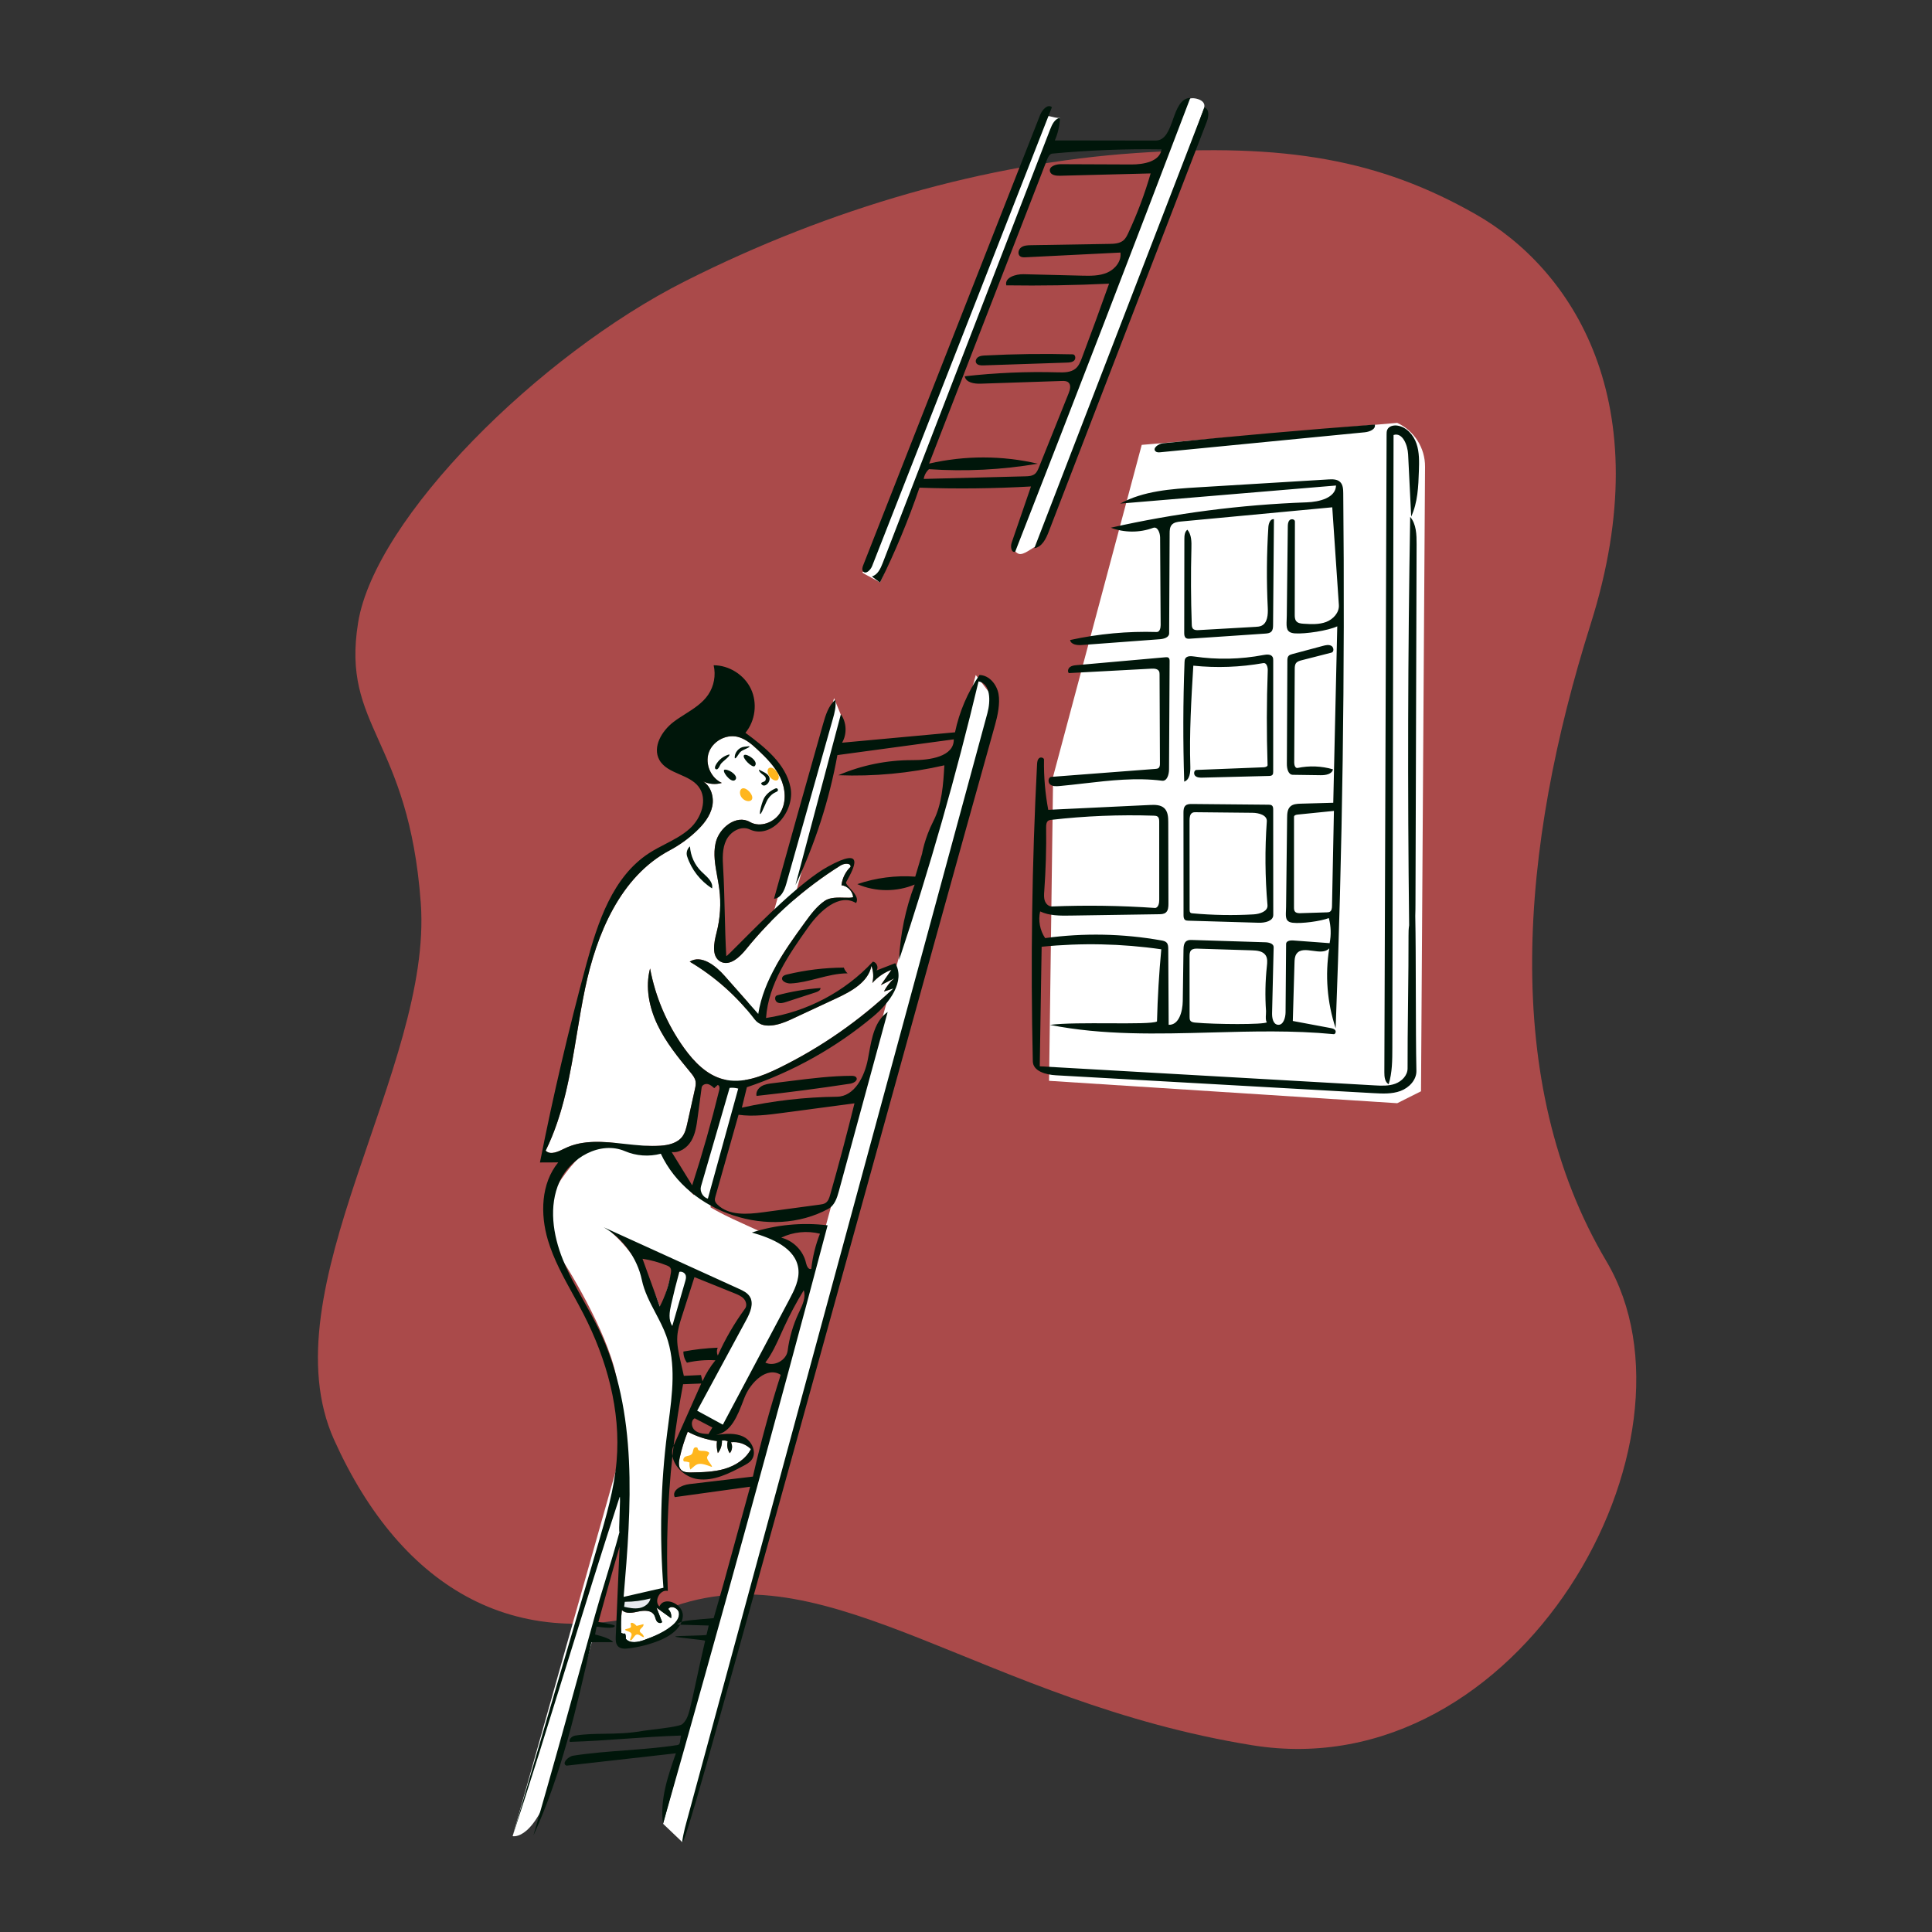 <svg width="349" height="349" viewBox="0 0 349 349" fill="none" xmlns="http://www.w3.org/2000/svg">
<rect x="0" y="0" width="349" height="349" fill="#333333" stroke="none"/>
<path fill-rule="evenodd" clip-rule="evenodd" d="M122.023 290.077C150.208 280.418 177.756 307.422 226.193 315.263C274.63 323.103 309.442 260.3 290.18 227.828C270.918 195.355 274.63 152.992 287.341 112.727C300.053 72.461 283.8 48.493 266.528 38.681C249.255 28.868 232.306 25.793 205.272 27.639C178.238 29.485 150.069 37.513 123.717 50.814C97.365 64.115 67.739 93.59 64.687 112.49C61.634 131.391 73.83 133.239 76.012 163.134C78.194 193.029 48.145 233.001 60.364 260.114C72.582 287.227 93.839 299.737 122.023 290.077Z" fill="#AA4A4A"/>
<path fill-rule="evenodd" clip-rule="evenodd" d="M112.731 289.317L112.578 290.544C112.578 290.544 114.79 290.794 115.737 290.655C116.685 290.516 118.419 288.602 118.419 288.602C118.419 288.602 116.609 288.814 115.737 288.923" fill="#E7EAEE"/>
<path fill-rule="evenodd" clip-rule="evenodd" d="M119.774 329.446L123.257 332.769L179.707 126.409L176.26 121.932L119.774 329.446Z" fill="white"/>
<path fill-rule="evenodd" clip-rule="evenodd" d="M92.601 331.684C92.601 331.684 96.727 332.769 100.366 320.278C104.004 307.787 152.261 130.02 152.261 130.02L150.667 126.12L92.601 331.684Z" fill="white"/>
<path fill-rule="evenodd" clip-rule="evenodd" d="M188.347 21.278C188.691 20.39 190.529 21.468 191.463 21.278C191.427 22.683 161.712 99.685 158.965 105.236C158.475 104.867 156.258 103.791 155.768 103.423C156.816 103.135 178.267 47.385 188.347 21.278Z" fill="white"/>
<path fill-rule="evenodd" clip-rule="evenodd" d="M217.489 19.55C212.488 33.656 189.625 93.826 187.178 98.769C186.915 98.571 185.45 99.985 184.398 100.083C183.493 100.166 182.984 98.94 182.758 98.769C183.789 98.486 204.567 44.522 214.838 17.916C215.007 17.478 218.103 17.817 217.489 19.55Z" fill="white"/>
<path fill-rule="evenodd" clip-rule="evenodd" d="M125.651 255.057L130.872 257.623C130.872 257.623 144.62 237.963 144.62 228.136C144.62 224.219 133.299 221.594 126.834 217.138C123.151 214.601 121.623 210.03 119.569 208.27C117.962 206.894 114.361 206.174 109.323 206.511C108.115 206.591 105.468 208.27 105.468 208.27C105.468 208.27 94.462 217.978 100.42 225.901C102.204 228.274 109.65 240.45 111.289 248.504C113.452 259.134 112.178 288.738 112.178 288.738C112.178 288.738 114.477 288.715 115.895 288.395C117.313 288.076 120.263 286.915 120.263 286.915C120.263 286.915 119.931 276.854 120.263 272.378C121.126 260.757 122.44 251.469 121.331 244.263C119.028 229.29 110.362 222.554 110.362 222.554L135.645 234.62L125.651 255.057Z" fill="white"/>
<path fill-rule="evenodd" clip-rule="evenodd" d="M130.408 260.23C130.448 261.039 130.182 261.859 129.674 262.49C129.474 261.789 129.419 261.046 129.515 260.323C127.672 260.082 125.874 259.505 124.236 258.626C123.62 260.166 123.131 261.756 122.773 263.375C122.613 264.104 122.513 264.967 123.03 265.506C123.48 265.974 124.21 265.994 124.86 265.983C126.892 265.948 128.954 265.909 130.903 265.334C132.853 264.76 134.712 263.574 135.645 261.769C134.715 260.836 133.34 260.367 132.034 260.537C132.374 261.154 132.289 261.977 131.83 262.511C131.405 261.893 131.265 261.087 131.456 260.362C131.133 260.206 130.759 260.159 130.408 260.23Z" fill="white"/>
<path fill-rule="evenodd" clip-rule="evenodd" d="M115.335 291.107C114.314 291.334 113.095 291.584 112.342 290.857C112.177 292.216 112.136 293.589 112.222 294.955C112.42 295.094 112.68 295.14 112.913 295.078C113.041 295.375 113.087 295.707 113.043 296.027C113.807 296.945 115.265 296.651 116.388 296.245C118.173 295.598 119.958 294.852 121.419 293.64C122.109 293.068 122.763 292.268 122.651 291.378C122.539 290.488 121.201 289.9 120.715 290.654C121.143 291.079 121.342 291.722 121.23 292.314C120.354 291.683 119.478 291.052 118.602 290.42C118.937 291.282 119.271 292.143 119.606 293.005C119.397 293.337 118.845 293.173 118.629 292.845C118.413 292.516 118.378 292.098 118.184 291.757C117.667 290.847 116.357 290.88 115.335 291.107Z" fill="white"/>
<path fill-rule="evenodd" clip-rule="evenodd" d="M124.587 173.716C126.696 172.399 129.261 174.429 130.908 176.293C132.928 178.581 134.949 180.87 136.97 183.158C137.945 176.991 141.725 171.686 145.396 166.635C146.45 165.185 147.536 163.704 149.024 162.703C150.512 161.702 153.376 162.424 154.116 162.058C154.015 160.975 153.084 160.029 152.003 159.91C152.146 158.653 152.742 157.451 153.657 156.577C153.663 155.825 152.479 155.943 151.842 156.342C145.368 160.396 139.574 165.533 134.775 171.476C133.605 172.924 131.81 174.592 130.169 173.714C128.472 172.806 128.964 170.307 129.446 168.443C130.106 165.889 130.273 163.209 129.935 160.592C129.576 157.806 128.652 154.985 129.277 152.246C129.902 149.507 133.034 147.081 135.467 148.486C137.339 149.567 139.938 148.558 141.021 146.688C142.105 144.818 141.885 142.407 140.953 140.457C140.021 138.507 138.468 136.93 136.891 135.452C135.813 134.442 134.644 133.423 133.205 133.091C131.091 132.603 128.715 133.929 128.022 135.985C127.329 138.041 128.416 140.535 130.393 141.427C129.153 141.8 127.758 141.623 126.65 140.952C128.323 141.716 129.041 143.844 128.668 145.644C128.295 147.445 127.068 148.95 125.726 150.207C124.297 151.545 122.691 152.694 120.962 153.613C112.062 158.349 107.758 168.708 105.689 178.575C103.62 188.442 103.029 198.82 98.567 207.86C99.438 208.738 100.885 208.016 101.993 207.467C107.223 204.878 113.463 207.351 119.285 206.966C120.756 206.868 122.353 206.501 123.245 205.327C123.771 204.633 123.973 203.754 124.162 202.904C124.615 200.869 125.067 198.835 125.52 196.8C125.629 196.309 125.739 195.801 125.645 195.308C125.529 194.694 125.116 194.185 124.719 193.704C122.494 191.013 120.268 188.27 118.766 185.118C117.263 181.966 116.529 178.321 117.431 174.948C118.394 180.116 120.511 185.065 123.583 189.33C125.381 191.827 127.675 194.196 130.654 194.962C134.046 195.835 137.585 194.465 140.73 192.923C148.286 189.218 155.274 184.358 161.376 178.564C160.811 178.743 160.246 178.922 159.682 179.101C160.135 178.216 160.753 177.416 161.494 176.752C160.701 177.153 159.909 177.554 159.116 177.954C159.758 177.029 160.399 176.103 161.041 175.178C159.714 175.675 158.514 176.505 157.58 177.57C157.842 176.554 157.784 175.459 157.417 174.478C156.841 177.409 153.805 179.07 151.098 180.331C148.323 181.624 145.549 182.916 142.774 184.209C140.659 185.194 137.744 186.01 136.328 184.155C133.132 179.966 129.121 176.401 124.587 173.716Z" fill="white"/>
<path fill-rule="evenodd" clip-rule="evenodd" d="M135.205 144.719C135.846 144.719 136.084 144.198 135.745 143.555C135.412 142.913 134.762 142.392 134.285 142.392C133.808 142.392 133.553 142.913 133.722 143.555C133.898 144.198 134.565 144.719 135.205 144.719Z" fill="#FFB61D"/>
<path fill-rule="evenodd" clip-rule="evenodd" d="M140.15 140.996C140.642 140.996 140.828 140.475 140.566 139.833C140.303 139.19 139.691 138.669 139.199 138.669C138.707 138.669 138.521 139.19 138.784 139.833C139.046 140.475 139.658 140.996 140.15 140.996Z" fill="#FFB61D"/>
<path fill-rule="evenodd" clip-rule="evenodd" d="M190.236 140.275L189.505 195.242L252.398 199.285L256.694 197.131L257.423 84.318C257.445 80.919 255.481 77.82 252.398 76.389V76.389L206.243 80.364L190.236 140.275Z" fill="white"/>
<path fill-rule="evenodd" clip-rule="evenodd" d="M124.563 264.197C124.268 264.074 123.947 264.012 123.626 264.015C123.247 263.886 123.47 263.268 123.84 263.115C124.21 262.961 124.674 262.979 124.944 262.684C125.172 262.436 125.172 262.062 125.285 261.746C125.399 261.429 125.765 261.345 126.021 261.562C126.073 262.442 127.17 261.824 127.968 262.306C128.412 262.575 127.671 262.934 127.724 263.368C127.79 263.919 129.049 265.16 128.453 264.942C127.804 264.705 126.894 264.34 126.212 264.451C125.601 264.55 125.212 265.093 124.709 265.454C124.547 265.059 124.496 264.619 124.563 264.197Z" fill="#FFB61D"/>
<path fill-rule="evenodd" clip-rule="evenodd" d="M115.763 294.954C116.045 295.124 116.256 295.41 116.335 295.731C116.017 295.814 115.443 295.144 115.004 295.27C114.559 295.399 114.247 296.322 113.914 296.308C113.566 296.294 114.23 295.544 114.063 295.097C113.913 294.695 112.913 294.604 112.915 294.389C112.916 294.226 113.632 294.244 113.914 293.985C114.095 293.82 113.876 293.353 113.914 293.271C114.063 292.957 114.625 293.271 115.004 293.708C115.412 293.601 115.819 293.493 116.227 293.386C116.403 293.937 115.399 294.207 115.585 294.726L115.763 294.954Z" fill="#FFB61D"/>
<path fill-rule="evenodd" clip-rule="evenodd" d="M159.461 101.688C159.07 102.702 158.544 103.843 157.496 104.131L158.965 105.236C161.712 99.685 164.096 93.954 166.094 88.092C172.807 88.331 179.532 88.258 186.239 87.876L182.736 98.069C182.499 98.757 182.707 99.925 183.386 99.666C194.063 72.389 204.608 45.061 215.021 17.683C213.244 17.765 212.563 19.676 211.886 21.575C211.203 23.492 210.524 25.395 208.73 25.392L190.542 25.365C191.113 24.081 191.427 22.683 191.463 21.278C190.529 21.468 190.047 22.48 189.704 23.369L159.461 101.688ZM200.346 51.241C198.757 55.718 197.124 60.179 195.447 64.623C195.18 65.331 194.891 66.07 194.316 66.562C193.453 67.301 192.2 67.291 191.065 67.26C185.461 67.102 179.847 67.341 174.277 67.973C174.466 69.111 175.979 69.348 177.133 69.309L191.803 68.82C192.217 68.806 192.674 68.806 192.989 69.075C193.522 69.528 193.306 70.382 193.045 71.031L187.689 84.385C187.505 84.846 187.304 85.329 186.912 85.633C186.442 85.997 185.803 86.028 185.209 86.043L166.865 86.515C166.965 85.843 167.306 85.208 167.812 84.754C174.374 85.201 180.988 84.868 187.472 83.763C181.041 82.265 174.267 82.26 167.833 83.747L189.162 28.782C189.34 28.323 189.609 27.791 190.099 27.746C196.656 27.137 203.246 26.882 209.83 26.982C209.494 29.192 206.586 29.72 204.35 29.711L191.641 29.659C190.734 29.655 189.476 30.046 189.659 30.934C189.803 31.629 190.723 31.766 191.432 31.748L207.855 31.328C206.79 35.015 205.438 38.619 203.814 42.096C203.592 42.571 203.356 43.056 202.962 43.401C202.278 43.998 201.288 44.044 200.38 44.059L186.243 44.293C185.621 44.303 184.953 44.328 184.453 44.699C183.954 45.07 183.777 45.925 184.276 46.296C184.553 46.501 184.928 46.493 185.273 46.476L202.399 45.622C202.624 47.159 201.441 48.623 200.016 49.242C198.592 49.862 196.981 49.834 195.429 49.795L184.908 49.533C183.462 49.497 181.42 50.143 181.782 51.545C187.971 51.638 194.163 51.536 200.346 51.241ZM190.019 19.369C179.209 47.006 168.383 74.636 157.541 102.26C157.261 102.975 156.401 103.814 155.91 103.222C155.658 102.918 155.791 102.464 155.935 102.097L187.893 20.763C188.259 19.831 189.265 18.712 190.019 19.369ZM218.006 21.961L189.45 96.032C188.95 97.33 188.219 98.822 186.843 99.026L217.558 19.423C218.497 19.681 218.356 21.052 218.006 21.961ZM176.318 65.524C176.145 65.15 176.384 64.69 176.737 64.478C177.089 64.265 177.519 64.237 177.93 64.216C183.209 63.942 188.498 63.872 193.783 64.008C194.259 64.02 194.39 64.76 194.06 65.103C193.729 65.446 193.202 65.484 192.726 65.5L177.628 66.005C177.134 66.022 176.526 65.973 176.318 65.524ZM139.817 162.346C141.069 162.295 141.699 160.846 142.04 159.641L150.446 129.872C150.765 128.742 151.087 127.565 150.878 126.409C149.637 127.518 149.127 129.209 148.672 130.809C145.689 141.313 142.737 151.825 139.817 162.346ZM152.429 174.791C152.563 175.188 152.801 175.548 153.113 175.827C151.274 175.824 149.486 176.284 147.695 176.744C146.084 177.158 144.472 177.573 142.819 177.652C142.064 177.688 141 177.203 141.331 176.523C141.477 176.225 141.838 176.113 142.161 176.035C145.52 175.224 148.974 174.806 152.429 174.791ZM124.118 154.681C124.888 157.059 126.515 159.15 128.631 160.48C128.837 159.422 127.94 158.588 127.112 157.819C126.973 157.689 126.836 157.562 126.706 157.436C125.486 156.246 124.733 154.589 124.637 152.888C124.129 153.31 123.914 154.053 124.118 154.681ZM130.966 139.025C131.931 139.025 133.548 140.308 132.761 140.921C131.974 141.535 130.159 139.025 130.966 139.025ZM142.022 180.994L147.373 179.251C147.766 179.123 148.237 178.89 148.222 178.478C145.573 178.662 142.943 179.106 140.38 179.801C139.852 179.944 139.945 180.82 140.429 181.074C140.913 181.328 141.502 181.163 142.022 180.994ZM134.405 136.412C134.821 136.006 137.158 137.508 136.343 138.376C135.926 138.821 133.945 136.86 134.405 136.412ZM130.017 138.351C130.093 138.194 130.17 138.035 130.294 137.894C130.449 137.717 130.694 137.505 130.94 137.293C131.422 136.875 131.91 136.453 131.737 136.277C130.702 136.546 129.792 137.264 129.289 138.208C128.866 139.025 129.524 139.085 129.659 138.88C129.832 138.73 129.924 138.542 130.017 138.351ZM137.487 139.225L137.488 139.225C138.243 139.593 139.088 140.006 139.018 140.781C138.936 141.697 137.847 142.357 137.486 141.511C137.556 141.36 137.704 141.307 137.857 141.253C138.09 141.169 138.335 141.082 138.335 140.643C138.335 140.342 138.05 140.123 137.753 139.895C137.437 139.653 137.107 139.4 137.088 139.025C137.214 139.091 137.349 139.157 137.487 139.225ZM134.452 134.89C133.465 134.991 132.631 135.976 132.727 136.963C132.869 137.076 133.08 136.763 133.316 136.413C133.484 136.163 133.665 135.895 133.842 135.75C134.03 135.595 134.367 135.44 134.679 135.296C135.12 135.093 135.509 134.913 135.354 134.793C135.199 134.808 135.051 134.825 134.903 134.841L134.692 134.864L134.582 134.876L134.452 134.89ZM154.698 194.659C155.009 195.195 154.196 195.664 153.584 195.758C147.959 196.617 142.316 197.354 136.659 197.968C136.503 197.285 136.956 196.579 137.557 196.217C138.157 195.856 138.876 195.761 139.572 195.675L143.101 195.236C146.658 194.793 150.226 194.35 153.811 194.339C154.141 194.338 154.532 194.374 154.698 194.659ZM130.907 176.293C129.261 174.429 126.696 172.399 124.587 173.716C129.121 176.401 133.132 179.966 136.328 184.155C137.744 186.01 140.659 185.194 142.774 184.209L151.098 180.331C153.805 179.07 156.841 177.409 157.417 174.478C157.784 175.459 157.842 176.555 157.58 177.57C158.514 176.505 159.714 175.675 161.041 175.178L159.116 177.954L161.494 176.753C160.753 177.416 160.135 178.216 159.682 179.101L161.376 178.564C155.274 184.358 148.286 189.218 140.73 192.923C137.585 194.465 134.046 195.835 130.654 194.963C127.675 194.196 125.381 191.827 123.583 189.331C120.511 185.065 118.394 180.116 117.431 174.948C116.529 178.321 117.263 181.966 118.766 185.118C120.268 188.27 122.494 191.013 124.719 193.704C125.116 194.185 125.529 194.694 125.645 195.308C125.739 195.802 125.629 196.309 125.52 196.8L124.162 202.904C123.973 203.754 123.771 204.633 123.245 205.327C122.353 206.501 120.756 206.868 119.285 206.966C117.176 207.105 115.011 206.87 112.86 206.636C109.074 206.224 105.328 205.816 101.993 207.467L101.979 207.474C100.872 208.022 99.434 208.734 98.567 207.86C101.796 201.318 102.998 194.075 104.2 186.832C104.659 184.067 105.117 181.301 105.689 178.575C107.758 168.708 112.062 158.349 120.962 153.614C122.691 152.694 124.297 151.545 125.726 150.207C127.068 148.95 128.295 147.445 128.668 145.644C129.012 143.984 128.428 142.046 127.023 141.155C128.061 141.656 129.289 141.76 130.393 141.427C128.416 140.535 127.329 138.041 128.022 135.985C128.715 133.929 131.091 132.603 133.205 133.091C134.644 133.423 135.813 134.442 136.891 135.452C138.468 136.93 140.021 138.507 140.953 140.457C141.885 142.407 142.105 144.818 141.021 146.688C139.938 148.559 137.339 149.567 135.467 148.486C133.034 147.081 129.902 149.507 129.277 152.246C128.818 154.255 129.193 156.307 129.567 158.357L129.567 158.357C129.703 159.103 129.839 159.849 129.935 160.592C130.273 163.209 130.106 165.889 129.445 168.443C128.964 170.307 128.472 172.806 130.169 173.714C131.81 174.592 133.605 172.924 134.775 171.476C139.574 165.533 145.368 160.396 151.842 156.343C152.479 155.944 153.663 155.825 153.657 156.577C152.742 157.452 152.146 158.653 152.003 159.91C153.084 160.029 154.015 160.975 154.116 162.058C153.836 162.197 153.251 162.179 152.551 162.159C151.404 162.125 149.948 162.081 149.024 162.703C147.536 163.704 146.45 165.185 145.396 166.635C141.725 171.686 137.945 176.991 136.97 183.158L130.907 176.293ZM126.65 140.952C126.771 141.026 126.896 141.094 127.023 141.155C126.905 141.08 126.78 141.012 126.65 140.952ZM146.059 167.411C148.11 164.532 151.611 161.299 154.637 163.127C155.199 162.256 154.246 161.216 153.522 160.427C153.087 159.951 152.734 159.567 152.845 159.364L152.879 159.303L152.977 159.124L152.978 159.123C154.183 156.933 156.507 152.711 149.51 156.571C144.74 159.203 137.416 166.572 133.638 170.373L133.638 170.374L133.638 170.374L133.638 170.374L133.637 170.375C132.143 171.877 131.205 172.822 131.197 172.696C131.048 170.231 130.981 167.49 130.914 164.75C130.846 162.009 130.779 159.269 130.63 156.804C130.527 155.092 130.44 153.29 131.197 151.751C131.954 150.212 133.866 149.098 135.42 149.825C139.374 151.676 143.657 146.516 142.796 142.236C141.935 137.956 138.168 134.972 134.657 132.376C136.445 130.21 136.849 126.996 135.653 124.454C134.457 121.913 131.722 120.176 128.913 120.173C129.343 121.984 128.974 123.969 127.923 125.506C126.896 127.008 125.346 127.992 123.791 128.98C123.068 129.438 122.345 129.897 121.673 130.409C119.553 132.024 117.817 134.932 119.104 137.266C119.846 138.611 121.289 139.24 122.745 139.875C124.043 140.442 125.352 141.013 126.185 142.099C127.92 144.363 126.697 147.8 124.574 149.705C123.268 150.877 121.705 151.686 120.139 152.497L120.139 152.497L120.139 152.497L120.139 152.497C119.16 153.004 118.18 153.511 117.26 154.108C110.675 158.384 107.989 166.555 105.931 174.132C102.713 185.982 99.913 197.945 97.537 209.992L100.839 209.977C97.714 213.781 97.571 219.319 98.981 224.036C100.014 227.491 101.759 230.662 103.503 233.832C104.139 234.989 104.776 236.146 105.378 237.317C109.595 245.52 112.175 254.767 111.382 263.956C110.947 269 109.517 273.897 108.095 278.756L92.601 331.684C95.727 322.149 98.995 311.607 102.263 301.065C105.531 290.523 108.799 279.981 111.925 270.445C112.055 270.047 111.99 271.805 111.925 273.564C111.86 275.322 111.794 277.081 111.925 276.682C111.146 279.62 110.222 282.645 109.343 285.527C108.673 287.72 108.029 289.831 107.493 291.757C106.493 295.35 105.554 298.753 104.611 302.172L104.611 302.173C102.241 310.766 99.843 319.464 96.36 331.556C101.433 320.491 104.151 308.52 106.837 296.648C107.414 296.646 108.107 296.644 108.801 296.642L108.826 296.642C109.511 296.64 110.194 296.638 110.765 296.636C110.079 295.81 107.493 295.261 107.493 295.261L107.776 293.826C107.776 293.826 111.232 294.415 111.055 293.656C110.703 293.402 108.095 293.005 108.095 293.005C108.095 293.005 110.925 282.721 111.925 279.385L111.232 295.627C111.205 296.256 111.208 296.965 111.655 297.409C112.114 297.865 112.849 297.849 113.492 297.773C115.412 297.548 117.302 297.067 119.096 296.347C120.573 295.754 122.112 294.806 122.872 293.487L128.022 293.64C128.022 293.64 127.757 294.773 127.63 295.317C127.611 295.398 126.198 295.436 124.792 295.473H124.791C123.396 295.51 122.007 295.547 121.988 295.627C121.964 295.73 123.337 295.877 124.703 296.023C126.054 296.168 127.397 296.312 127.373 296.412C126.72 299.194 126.161 301.789 125.697 303.945L125.697 303.946C125.256 305.993 124.9 307.644 124.63 308.685C124.366 309.699 124.061 310.781 123.256 311.45C122.76 311.861 119.641 312.231 117.744 312.456C117.103 312.532 116.602 312.592 116.388 312.631C113.673 313.125 111.341 313.159 109.147 313.191C107.362 313.217 105.669 313.242 103.938 313.513C103.118 313.641 102.686 314.403 102.947 314.659C106.389 314.554 109.688 314.32 112.987 314.086L112.989 314.086C116.288 313.852 119.588 313.618 123.03 313.513C122.956 313.845 122.919 314.121 122.889 314.348C122.815 314.904 122.781 315.165 122.325 315.236C119.305 315.706 116.122 315.949 112.94 316.191C109.758 316.434 106.575 316.677 103.555 317.147C102.559 317.302 101.389 318.637 102.347 318.949L122.094 316.72C120.644 320.828 119.172 325.132 119.774 329.446C130.01 293.503 139.919 257.468 149.5 221.345C144.916 220.785 140.213 221.232 135.817 222.646C139.451 223.679 143.759 225.455 144.214 229.206C144.45 231.153 143.501 233.027 142.581 234.759L130.576 257.355L125.937 254.83L134.812 238.423C135.525 237.103 136.235 235.451 135.423 234.19C134.988 233.515 134.218 233.149 133.487 232.817L109.055 221.695C112.546 223.718 115.115 227.269 115.945 231.218C116.388 233.325 117.394 235.236 118.404 237.152C119.118 238.509 119.834 239.868 120.353 241.302C122.17 246.327 121.445 251.817 120.74 257.156C120.666 257.715 120.592 258.273 120.522 258.828C119.345 268.102 119.117 277.497 119.843 286.817L112.655 288.464C114.044 272.232 115.282 255.108 108.295 240.391C107.427 238.563 106.439 236.792 105.452 235.023C104.087 232.576 102.723 230.131 101.676 227.535C99.873 223.063 99.091 217.873 101.069 213.474C103.048 209.076 108.462 206.055 112.897 207.95C114.924 208.816 117.243 208.981 119.372 208.411C124.416 219.188 139.197 224.042 149.649 218.355C150.772 217.744 151.207 216.38 151.543 215.146L160.351 182.802C158.036 184.414 157.486 187.444 156.971 190.288L156.971 190.288L156.971 190.289L156.971 190.289L156.971 190.29L156.971 190.291C156.906 190.648 156.842 191.002 156.774 191.35C156.173 194.47 154.359 198.08 151.182 198.115C145.411 198.178 139.647 198.84 134.012 200.087L134.918 196.398C143.247 193.6 151.045 189.23 157.78 183.588C160.67 181.167 163.592 177.265 161.725 173.99L158.339 175.304C158.749 174.75 158.363 173.815 157.681 173.713C152.644 179.154 145.714 182.808 138.379 183.89C138.8 177.762 142.494 172.413 146.059 167.411ZM123.12 292.97C123.051 293.148 122.968 293.321 122.872 293.487L122.325 293.471C122.325 293.471 122.492 293.186 123.12 292.97ZM121.466 263.031C121.814 265.068 123.885 266.914 126.078 267.199C128.963 267.573 131.747 266.158 134.312 264.785C134.84 264.503 135.384 264.208 135.751 263.735C136.787 262.405 135.841 260.303 134.333 259.548C132.825 258.794 131.038 258.987 129.365 259.198C132.068 258.737 133.229 255.726 134.243 253.093C134.324 252.884 134.404 252.677 134.483 252.474C135.563 249.717 138.531 246.765 141.031 248.351C139.099 254.404 137.421 260.539 136.003 266.734L124.518 268.093C123.142 268.256 121.29 269.193 121.886 270.445L135.51 268.561L130.733 285.963C130.381 287.248 128.913 292.314 128.913 292.314C128.913 292.314 124.605 292.637 123.587 292.845C123.409 292.881 123.254 292.924 123.12 292.97C123.249 292.639 123.329 292.288 123.35 291.915C123.471 289.753 119.952 288.198 119.125 290.2C118.06 289.219 119.231 287.045 120.635 287.394C120.313 279.267 120.592 271.117 121.466 263.031ZM121.466 263.031C121.534 262.398 121.606 261.765 121.682 261.132C121.415 261.756 121.358 262.403 121.466 263.031ZM121.682 261.132C122.127 257.419 122.697 253.722 123.392 250.048L126.671 249.921L121.702 261.087C121.695 261.102 121.688 261.117 121.682 261.132ZM137.832 218.987C134.97 219.372 131.661 219.62 129.6 217.597C129.397 217.398 129.204 217.166 129.15 216.887C129.099 216.63 129.171 216.367 129.242 216.116L133.414 201.373C136.037 201.74 138.702 201.39 141.328 201.041L154.356 199.308C152.99 204.84 151.526 210.348 149.965 215.828C149.807 216.382 149.615 216.982 149.134 217.3C148.829 217.501 148.453 217.555 148.09 217.604L137.832 218.987ZM170.592 138.248C170.394 141.701 170.167 145.268 168.593 148.348C167.019 151.428 166.562 154.223 166.562 154.223L165.331 158.359C161.801 158.104 158.22 158.567 154.871 159.711C158.123 161.13 161.956 161.158 165.228 159.786C163.577 164.149 162.619 168.774 162.401 173.434C167.929 156.874 172.724 140.07 176.767 123.086C178.974 123.498 178.954 126.654 178.366 128.82L124.02 329.095C123.256 331.684 121.738 339.634 127.559 318.949C134.231 295.243 144.714 257.329 155.02 220.055L155.022 220.049L155.024 220.04L155.027 220.029L155.028 220.026C164.419 186.063 173.662 152.634 179.741 130.968C180.213 129.284 180.69 127.062 180.372 125.343C180.053 123.623 178.681 121.963 176.933 121.932C174.799 125.049 173.287 128.59 172.514 132.287L152.112 134.164C153.029 132.602 152.941 130.507 151.897 129.028L143.697 159.875C147.243 152.431 149.797 144.516 151.269 136.403L172.292 133.556C172.357 136.689 167.959 137.328 164.825 137.313C160.238 137.292 155.649 138.226 151.435 140.039C157.862 140.288 164.322 139.684 170.592 138.248ZM123.449 244.147C123.441 244.863 123.67 245.579 124.089 246.159C125.772 245.772 127.51 245.626 129.233 245.727C128.291 246.878 127.503 248.156 126.899 249.516L126.623 248.389L123.532 248.536L122.919 245.839C122.584 244.364 122.247 242.863 122.351 241.355C122.437 240.113 122.819 238.913 123.199 237.727L125.447 230.704L132.722 233.637C133.318 233.878 133.936 234.133 134.366 234.611C134.796 235.089 134.975 235.86 134.595 236.378C132.657 239.025 131 241.877 129.662 244.871C129.453 244.428 129.447 243.895 129.647 243.448C127.567 243.531 125.494 243.765 123.449 244.147ZM126.745 196.462C126.808 195.995 127.374 195.737 127.836 195.829C128.299 195.921 128.671 196.252 129.019 196.57L129.64 195.998C129.996 196.04 130.013 196.549 129.928 196.897C128.507 202.695 126.875 208.441 125.037 214.121L121.331 208.106C122.77 208.302 124.161 207.316 124.89 206.061C125.62 204.806 125.826 203.325 126.019 201.886L126.745 196.462ZM129.674 262.49C130.182 261.859 130.448 261.039 130.408 260.23C130.759 260.159 131.133 260.206 131.456 260.362C131.265 261.087 131.405 261.893 131.83 262.511C132.289 261.978 132.374 261.154 132.034 260.537C133.34 260.367 134.715 260.836 135.645 261.769C134.712 263.575 132.853 264.76 130.903 265.334C128.954 265.909 126.892 265.948 124.86 265.983C124.21 265.994 123.48 265.974 123.03 265.506C122.513 264.967 122.613 264.104 122.773 263.375C123.131 261.756 123.62 260.166 124.236 258.627C125.874 259.505 127.672 260.083 129.515 260.323C129.419 261.046 129.474 261.789 129.674 262.49ZM112.342 290.857C113.095 291.584 114.314 291.334 115.335 291.107C116.357 290.88 117.667 290.847 118.184 291.757C118.274 291.916 118.33 292.092 118.386 292.268C118.45 292.469 118.514 292.67 118.629 292.845C118.845 293.173 119.397 293.337 119.606 293.005L118.602 290.42L121.23 292.314C121.342 291.722 121.143 291.079 120.715 290.654C121.201 289.9 122.539 290.488 122.651 291.378C122.763 292.268 122.109 293.068 121.419 293.64C119.958 294.852 118.173 295.598 116.388 296.245C115.265 296.651 113.807 296.945 113.043 296.027C113.087 295.707 113.041 295.375 112.913 295.078C112.68 295.14 112.42 295.094 112.222 294.955C112.136 293.589 112.177 292.216 112.342 290.857ZM127.872 216.528C126.962 216.277 126.367 215.212 126.631 214.305L131.798 196.517C132.318 196.461 132.849 196.505 133.354 196.646L127.872 216.528ZM141.121 240.864C141.288 240.492 141.454 240.121 141.624 239.753C142.68 237.459 143.872 235.229 145.192 233.077C145.605 234.369 144.969 235.713 144.381 236.957L144.381 236.958L144.319 237.089L144.253 237.229C143.255 239.358 142.589 241.643 142.287 243.976C142.058 245.743 139.85 246.926 138.251 246.137C139.469 244.543 140.296 242.7 141.121 240.864L141.121 240.864ZM121.102 229.041C121.269 229.307 121.233 229.648 121.184 229.958C120.851 232.066 120.174 234.119 119.186 236.011L116.064 227.383C117.558 227.618 119.025 228.021 120.429 228.583C120.685 228.686 120.955 228.807 121.102 229.041ZM141.123 223.574C143.277 222.533 145.798 222.276 148.117 222.861C147.316 224.897 146.788 227.04 146.553 229.214C146.043 229.413 145.718 228.681 145.6 228.147C145.116 225.952 143.307 224.105 141.123 223.574ZM123.877 230.405C123.977 230.748 123.877 231.114 123.778 231.458L121.448 239.518C120.7 238.433 120.94 236.974 121.229 235.689C121.678 233.698 122.174 231.718 122.718 229.751C123.192 229.625 123.74 229.933 123.877 230.405ZM127.984 259.044C127.124 259.006 126.196 258.944 125.533 258.394C124.871 257.843 124.735 256.615 125.49 256.202L128.689 257.87L127.984 259.044ZM115.52 290.478C114.602 290.651 113.658 290.452 112.744 290.253L112.863 289.349C114.428 289.36 115.995 289.154 117.504 288.738C117.336 289.658 116.439 290.304 115.52 290.478ZM140.114 142.415C140.268 142.35 140.445 142.426 140.508 142.586C140.571 142.745 140.497 142.928 140.343 142.993C139.587 143.313 139.122 143.736 138.73 144.323C138.561 144.577 138.326 145.11 138.094 145.638C137.776 146.363 137.461 147.079 137.326 147.044C137.093 146.985 137.678 144.673 138.128 143.998C138.589 143.307 139.253 142.78 140.114 142.415ZM209.615 81.696L246.531 78.09C247.4 78.005 248.561 77.542 248.35 76.694C235.583 77.657 222.829 78.784 210.091 80.075C209.248 80.16 208.121 80.984 208.756 81.544C208.981 81.743 209.317 81.725 209.615 81.696ZM215.281 112.789C215.291 113.06 215.309 113.353 215.485 113.559C215.727 113.842 216.156 113.844 216.528 113.823L226.773 113.239C227.141 113.218 227.518 113.195 227.855 113.045C228.977 112.543 229.071 111.014 229.011 109.785C228.774 104.928 228.81 100.058 229.12 95.204C229.162 94.547 229.482 93.665 230.127 93.796L229.971 112.918C229.967 113.336 229.946 113.799 229.654 114.098C229.377 114.382 228.943 114.427 228.546 114.455C226.297 114.612 224.048 114.763 221.799 114.914L214.966 115.373C214.711 115.39 214.432 115.401 214.225 115.251C213.945 115.047 213.919 114.646 213.92 114.299L213.946 97.379C213.947 96.762 213.995 96.047 214.497 95.688C215.251 96.592 215.249 97.886 215.218 99.062C215.099 103.637 215.12 108.216 215.281 112.789ZM255.659 165.438C255.688 164.677 255.692 163.914 255.694 163.158L255.896 98.316C255.902 96.582 255.853 94.69 254.738 93.363C254.318 117.955 254.255 142.553 254.549 167.146C254.447 167.773 254.434 168.434 254.438 169.058C254.455 172.058 254.404 176.541 254.353 181.024C254.302 185.507 254.251 189.99 254.268 192.989C254.276 194.255 253.227 195.33 252.039 195.766C250.851 196.201 249.546 196.135 248.283 196.063L187.823 192.619L188.164 171.023C195.351 170.297 202.627 170.452 209.777 171.483C209.372 175.817 209.114 180.165 209.003 184.517C208.345 184.885 204.63 184.869 200.489 184.851C196.488 184.834 192.09 184.815 189.663 185.138C199.275 187.039 209.088 186.773 218.919 186.507C226.248 186.308 233.587 186.109 240.859 186.808C241.177 186.9 241.399 186.409 241.218 186.131C241.038 185.853 240.676 185.769 240.35 185.707L233.535 184.431L233.841 173.894C233.857 173.347 233.884 172.766 234.196 172.316C234.812 171.432 235.97 171.593 237.145 171.756C238.275 171.913 239.422 172.073 240.122 171.309C239.338 176.119 239.737 181.117 241.274 185.742C242.51 153.541 242.968 121.309 242.647 89.086C242.64 88.365 242.598 87.561 242.077 87.062C241.538 86.548 240.701 86.56 239.958 86.605L216.36 88.035C211.554 88.327 206.571 88.667 202.344 90.972L241.343 87.704C241.277 89.957 238.303 90.663 236.05 90.744C224.146 91.169 212.282 92.705 200.662 95.326C203.098 96.248 205.867 96.257 208.308 95.351C209.102 95.057 209.558 96.247 209.564 97.094L209.661 112.918C209.664 113.456 209.489 114.183 208.951 114.166C203.702 114.003 198.433 114.491 193.303 115.615C193.45 116.443 194.566 116.581 195.404 116.519L209.517 115.471C210.246 115.417 211.192 115.146 211.196 114.416L211.286 96.364C211.288 95.829 211.307 95.247 211.646 94.834C212.039 94.355 212.724 94.263 213.341 94.205L240.661 91.64L241.856 109.284C241.949 110.65 240.838 111.865 239.559 112.351C238.279 112.837 236.864 112.759 235.498 112.674C235.015 112.644 234.476 112.587 234.165 112.217C233.895 111.896 233.883 111.438 233.883 111.019L233.915 94.211C233.916 93.791 233.259 93.669 232.959 93.963C232.66 94.257 232.636 94.724 232.631 95.143L232.448 111.186C232.444 111.457 232.434 111.715 232.424 111.958C232.367 113.39 232.33 114.305 233.926 114.416C235.792 114.545 239.868 113.932 241.565 113.143L240.843 145.011L234.943 145.178C234.278 145.197 233.546 145.243 233.068 145.705C232.557 146.199 232.516 146.99 232.508 147.7L232.32 163.813C232.317 164.058 232.307 164.292 232.297 164.512C232.243 165.717 232.206 166.533 233.535 166.69C235.107 166.875 238.567 166.416 240.042 165.842C240.434 167.316 240.483 168.879 240.184 170.374L233.576 169.884C233.052 169.845 232.328 169.976 232.324 170.502L232.226 182.858C232.218 183.873 231.804 185.264 230.801 185.111C229.957 184.982 229.77 183.862 229.79 183.008L230.075 171.104C230.091 170.462 229.237 170.235 228.595 170.215L215.385 169.8C215.034 169.789 214.66 169.784 214.362 169.971C213.859 170.285 213.797 170.98 213.788 171.573L213.657 180.838C213.63 182.703 212.974 185.209 211.11 185.12L211.036 171.428C211.033 171.021 211.016 170.572 210.738 170.274C210.501 170.018 210.132 169.941 209.789 169.879C202.87 168.645 195.758 168.503 188.796 169.46C187.855 168.068 187.52 166.28 187.893 164.642C189.558 165.432 191.476 165.42 193.318 165.392L209.362 165.148C209.786 165.142 210.244 165.124 210.576 164.861C211.033 164.498 211.07 163.83 211.069 163.246L211.036 148.554C211.034 147.651 210.99 146.642 210.342 146.012C209.677 145.366 208.635 145.369 207.709 145.413L189.358 146.29C188.805 143.339 188.547 140.334 188.589 137.332C188.698 136.93 188.051 136.683 187.727 136.945C187.402 137.207 187.355 137.676 187.334 138.092C186.411 155.952 186.156 173.846 186.57 191.725C186.611 193.517 188.944 194.14 190.734 194.241L248.109 197.468C249.753 197.56 251.453 197.645 252.996 197.071C254.54 196.497 255.896 195.081 255.861 193.434C255.781 189.677 255.768 184.437 255.755 179.196C255.743 174.175 255.731 169.154 255.659 165.438ZM227.374 166.687L214.66 166.314C214.46 166.308 214.248 166.298 214.085 166.182C213.82 165.995 213.795 165.619 213.795 165.295L213.785 146.828C213.785 146.36 213.81 145.832 214.158 145.519C214.465 145.243 214.92 145.232 215.333 145.236L229.148 145.362C229.368 145.364 229.609 145.374 229.775 145.518C229.977 145.693 229.993 145.996 229.993 146.263L230.005 165.278C230.005 166.395 228.49 166.72 227.374 166.687ZM215.417 146.81C214.946 147.036 214.881 147.669 214.881 148.192L214.894 164.344C214.894 164.539 214.907 164.761 215.059 164.882C215.157 164.96 215.289 164.975 215.414 164.986C219.081 165.32 222.772 165.383 226.448 165.175C227.575 165.111 229.061 164.631 228.962 163.506C228.521 158.477 228.48 153.412 228.84 148.377C228.92 147.246 227.389 146.836 226.256 146.824L216.043 146.721C215.83 146.718 215.609 146.718 215.417 146.81ZM215.68 118.585C215.115 118.501 214.406 118.468 214.115 118.959C213.996 119.161 213.984 119.406 213.975 119.641C213.705 126.822 213.686 134.013 213.919 141.195C214.927 140.851 215.058 139.503 215.024 138.438C214.833 132.373 215.198 126.305 215.563 120.248C219.773 120.682 224.043 120.525 228.21 119.784C228.8 119.679 229.031 120.521 229.009 121.12C228.802 126.785 228.791 132.458 228.974 138.125C229.053 138.434 228.616 138.591 228.298 138.603L216.144 139.083C215.678 139.101 215.571 139.836 215.911 140.156C216.25 140.476 216.769 140.484 217.235 140.472L229.212 140.17C229.441 140.164 229.697 140.146 229.85 139.975C229.985 139.823 229.992 139.6 229.992 139.397L229.997 119.347C229.997 119.122 229.995 118.887 229.89 118.688C229.609 118.154 228.841 118.205 228.248 118.318C224.113 119.111 219.845 119.202 215.68 118.585ZM256.31 85.068C256.217 87.875 256.105 90.771 254.92 93.318L254.366 82.093C254.282 80.39 253.356 78.05 251.735 78.58L251.514 189.32C251.51 191.518 251.5 193.755 250.851 195.856C250.15 195.458 250.068 194.499 250.071 193.693L250.477 78.483C250.478 78.192 250.481 77.891 250.598 77.625C250.882 76.977 251.724 76.776 252.423 76.88C254.067 77.125 255.333 78.559 255.873 80.131C256.414 81.702 256.365 83.407 256.31 85.068ZM209.466 121.866L209.533 137.903C209.534 138.201 209.517 138.541 209.287 138.731C209.127 138.862 208.907 138.883 208.701 138.899L189.925 140.335C189.34 140.38 189.243 141.312 189.689 141.693C190.135 142.075 190.789 142.048 191.373 141.995C192.857 141.859 194.343 141.688 195.829 141.516C200.533 140.974 205.242 140.43 209.92 141.031C210.817 141.146 211.171 139.91 211.176 139.005L211.282 119.451C211.283 119.225 211.27 118.966 211.094 118.824C210.943 118.7 210.726 118.711 210.531 118.729L194.495 120.153C194.075 120.19 193.632 120.236 193.294 120.488C192.956 120.74 192.792 121.274 193.072 121.589L207.982 120.79C208.501 120.762 209.139 120.799 209.371 121.264C209.462 121.447 209.465 121.661 209.466 121.866ZM232.462 138.016L232.553 119.353C232.555 119.058 232.565 118.738 232.751 118.51C232.923 118.299 233.202 118.218 233.465 118.148L238.983 116.671C239.486 116.537 240.053 116.409 240.504 116.671C240.955 116.933 241.018 117.765 240.513 117.894L235.128 119.271C234.758 119.366 234.36 119.478 234.127 119.78C233.897 120.078 233.885 120.484 233.883 120.86L233.789 137.765C233.786 138.204 233.975 138.813 234.405 138.724C236.51 138.285 238.723 138.371 240.788 138.973C240.624 139.857 239.459 140.047 238.56 140.034L233.536 139.962C232.709 139.95 232.458 138.843 232.462 138.016ZM209.129 147.527C209.381 147.737 209.401 148.109 209.402 148.437L209.406 162.533C209.406 163.124 209.291 163.874 208.718 164.021C202.498 163.587 196.254 163.495 190.024 163.745C189.443 163.768 188.94 163.285 188.745 162.737C188.55 162.19 188.593 161.59 188.635 161.01C188.912 157.166 189.027 153.311 188.977 149.457C188.971 148.994 189.014 148.438 189.421 148.217C189.563 148.139 189.729 148.119 189.89 148.1C196.04 147.396 202.242 147.143 208.429 147.346C208.675 147.354 208.94 147.37 209.129 147.527ZM228.851 174.538C228.562 177.227 228.51 179.941 228.697 182.639C228.707 182.792 228.695 183 228.681 183.226C228.648 183.758 228.609 184.393 228.851 184.659C228.424 185.121 219.407 185.053 215.897 184.723C215.575 184.692 215.212 184.636 215.027 184.371C214.896 184.183 214.891 183.937 214.891 183.708L214.881 172.78C214.881 172.384 214.898 171.944 215.175 171.661C215.47 171.36 215.945 171.353 216.366 171.366L226.167 171.672C227.073 171.7 228.122 171.804 228.622 172.56C228.997 173.125 228.924 173.864 228.851 174.538ZM233.754 147.555C233.754 147.284 234.101 147.177 234.371 147.15L240.962 146.484L240.616 163.655C240.608 164.048 240.56 164.512 240.218 164.705C240.059 164.794 239.869 164.802 239.687 164.808L234.943 164.957C234.577 164.968 234.156 164.956 233.926 164.671C233.756 164.461 233.748 164.168 233.748 163.898L233.754 147.555Z" fill="#00160A"/>
</svg>
